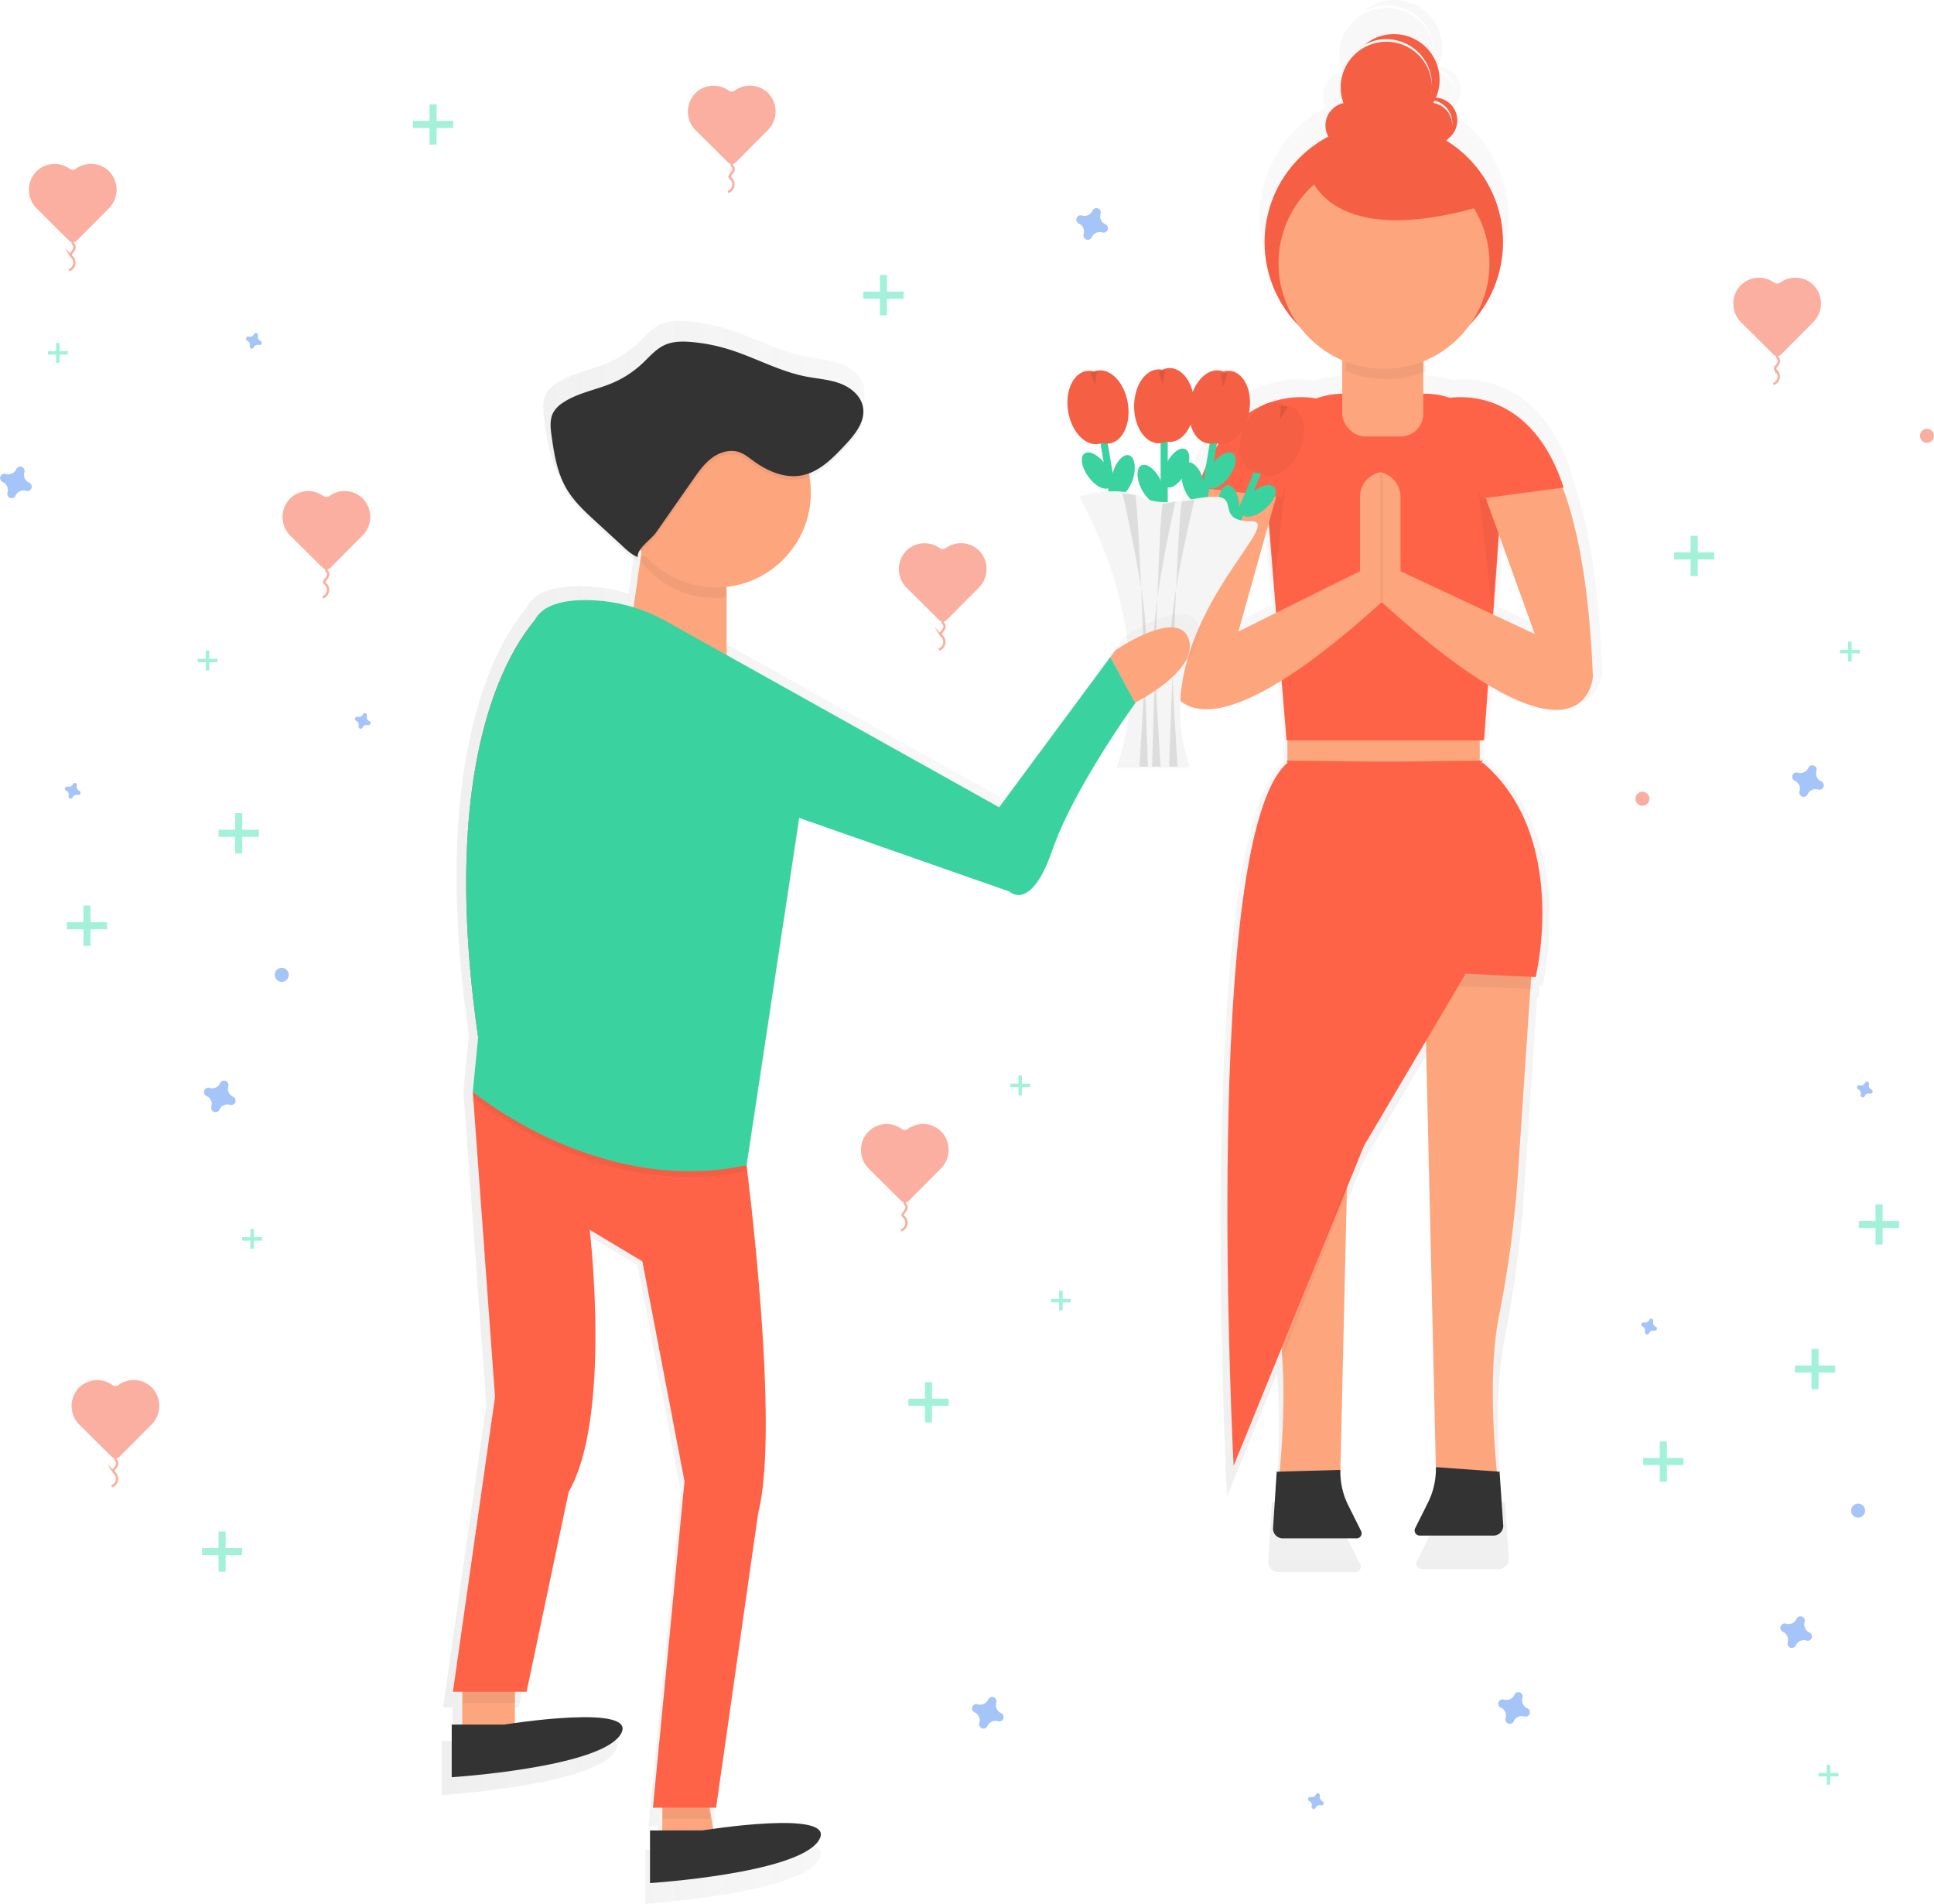 <svg id="f21aae09-1e91-4712-bd71-b66e0e1639c2" data-name="Layer 1" xmlns="http://www.w3.org/2000/svg" xmlns:xlink="http://www.w3.org/1999/xlink" width="815.87" height="803.06" viewBox="0 0 815.87 803.06"><defs><linearGradient id="e08ae246-9923-473c-893a-bafa52b5bffd" x1="774.33" y1="714.58" x2="774.33" y2="48.47" gradientUnits="userSpaceOnUse"><stop offset="0" stop-color="gray" stop-opacity="0.25"/><stop offset="0.54" stop-color="gray" stop-opacity="0.12"/><stop offset="1" stop-color="gray" stop-opacity="0.1"/></linearGradient><linearGradient id="4b6995c3-17d2-4db7-90cf-5d4e31ed6999" x1="695" y1="234.7" x2="695" y2="201.95" xlink:href="#e08ae246-9923-473c-893a-bafa52b5bffd"/><linearGradient id="9e932041-c94c-45e6-b53a-e57935e29db0" x1="706.85" y1="253.9" x2="706.85" y2="238.74" gradientTransform="translate(488.88 -470.23) rotate(53.86)" xlink:href="#e08ae246-9923-473c-893a-bafa52b5bffd"/><linearGradient id="bd9a810c-fedf-4ace-8d1e-2c1929a73b1a" x1="729.4" y1="248.37" x2="729.4" y2="216.62" xlink:href="#e08ae246-9923-473c-893a-bafa52b5bffd"/><linearGradient id="9624227a-2ea3-4e3b-8c57-5965d2ecc536" x1="723.22" y1="265.97" x2="723.22" y2="253.15" gradientTransform="translate(340.62 -407.22) rotate(40.41)" xlink:href="#e08ae246-9923-473c-893a-bafa52b5bffd"/><linearGradient id="c883fe55-a579-4c62-8ce1-1e582fcc781b" x1="654.48" y1="234.7" x2="654.48" y2="202.92" xlink:href="#e08ae246-9923-473c-893a-bafa52b5bffd"/><linearGradient id="7821e36d-e922-407b-8b27-47670f0c2923" x1="654.44" y1="253.9" x2="654.44" y2="238.74" xlink:href="#e08ae246-9923-473c-893a-bafa52b5bffd"/><linearGradient id="0d2b84db-cd79-4f8e-ada2-f5ace2bd0550" x1="684.88" y1="374.01" x2="684.88" y2="236.83" xlink:href="#e08ae246-9923-473c-893a-bafa52b5bffd"/><linearGradient id="f8a08d85-c1d3-485a-86b7-8b3df5ed85e7" x1="378.45" y1="517.7" x2="698.21" y2="517.7" xlink:href="#e08ae246-9923-473c-893a-bafa52b5bffd"/></defs><title>love is in the air</title><path d="M854.78,248.45l.43-.06c-13.46-41.21-42.45-40.56-50.2-39.6A34.61,34.61,0,0,0,794,207h-.68v-9.4l1.06-.41a17.1,17.1,0,0,0-.92-4.53A46.66,46.66,0,0,0,813.9,176.5a52.57,52.57,0,0,0-10.38-81,10.12,10.12,0,0,0,.67-.84,10.06,10.06,0,0,0-5.28-18.17,20.13,20.13,0,0,0-31.34-23.39,20.13,20.13,0,0,1,29.58,17.77c0,.22,0,.44,0,.66a20.13,20.13,0,1,0-39,7.4,10.07,10.07,0,0,0-6.66,14.74,52.57,52.57,0,0,0-12.82,83.62,46.67,46.67,0,0,0,19,15V207a34.57,34.57,0,0,0-11.52,2.1s-36.53-8.54-52.15,39.28h0c-6.61,17.52-11.77,43.9-13.32,83.38,0,0,2.93,31.16,50.26,1.69l2.16,26.4h.38v8.94H733l.38.75v.24c-38.25,33-23.68,309.91-23.68,309.91l21.07-51.76c1.86,20,.29,42.72-.79,54.24l-1.33,0-1.59,24.55a4.31,4.31,0,0,0,4.28,4.85H763.9a2.23,2.23,0,0,0,2-3.23l-5.64-11.28a33.22,33.22,0,0,1-3.5-15.63L759.66,557l7.51-18.45,27.33-46.25,4.37,187.91a33.22,33.22,0,0,1-3.5,15.63l-5.64,11.28a2.23,2.23,0,0,0,2,3.23h32.54a4.3,4.3,0,0,0,3.52-1.83l.76,6h0l-.76-6a4.29,4.29,0,0,0,.76-3l-1.59-23.32-1.22-.09c-1.31-13.56-3.65-45.94,1-68.68a499.8,499.8,0,0,0,8.6-66.69l5.19-77.48.82,0,.28-5.19,1.21.06s15.14-61.58-23.16-94.41H819l.48-.95h-1.32v-8.95h1.91l1.77-24.47c44.5,26.76,46.19-3.62,46.19-3.62C866.53,292.33,861.37,266,854.78,248.45ZM806.09,87.61c0,.18,0,.36,0,.55a10.07,10.07,0,0,0-8.36-9.35q.29-.5.56-1A10.07,10.07,0,0,1,806.09,87.61ZM711.8,311.84l13.37-47.65,3.23,39.41Zm112.32-7.46,2.54-35.25L842.45,313Z" transform="translate(-192.07 -48.47)" opacity="0.5" fill="url(#e08ae246-9923-473c-893a-bafa52b5bffd)"/><circle cx="583.76" cy="102.14" r="50.3" fill="#f55f44"/><path d="M824.16,675.23s-5.45-43.62.3-71.8a478.19,478.19,0,0,0,8.23-63.81l6.58-98.22-46.52,8.72,5.05,217.21" transform="translate(-192.07 -48.47)" fill="#fda57d"/><path d="M797.8,667.33a31.78,31.78,0,0,1-3.35,15l-5.39,10.79a2.14,2.14,0,0,0,1.91,3.09h31.13a4.13,4.13,0,0,0,4.09-4.64l-1.52-22.31" transform="translate(-192.07 -48.47)" fill="#333"/><path d="M731.16,676.4s5.45-43.62-.3-71.8a478.19,478.19,0,0,1-8.23-63.81l-6.58-98.22,46.52,8.72-5.05,217.21" transform="translate(-192.07 -48.47)" fill="#fda57d"/><path d="M757.52,668.51a31.78,31.78,0,0,0,3.35,15l5.39,10.79a2.14,2.14,0,0,1-1.91,3.09H733.22a4.13,4.13,0,0,1-4.09-4.64l1.52-23.49" transform="translate(-192.07 -48.47)" fill="#333"/><rect x="543.1" y="302.19" width="81.14" height="31.41" fill="#fda57d"/><polygon points="633.16 643.96 633.16 643.97 634.13 651.73 634.13 651.73 633.16 643.96"/><polygon points="601.75 415.66 646.37 417.03 647.2 401.6 600.69 410.32 601.75 415.66" opacity="0.05"/><polygon points="569.71 415.66 525.09 417.03 524.26 401.6 570.77 410.32 569.71 415.66" opacity="0.05"/><path d="M818.14,360.79H734.8L725.53,247.7a33.15,33.15,0,0,1,33.15-33.15h34.47A33.15,33.15,0,0,1,826.3,247.7Z" transform="translate(-192.07 -48.47)" fill="#ff6347"/><rect x="566.24" y="137.1" width="34.19" height="47.01" rx="9.6" ry="9.6" fill="#fda57d"/><path d="M734.8,369.34,764,426.56H784.9V458l55,2.62s14.49-58.92-22.16-90.33Z" transform="translate(-192.07 -48.47)" fill="#ff6347"/><path d="M817.58,369.34l-29.16,57.22,21.79,32.9-42.73,72.33-55,135s-14-265.14,22.69-296.55Z" transform="translate(-192.07 -48.47)" fill="#ff6347"/><g opacity="0.05"><path d="M736.33,235.52a33.36,33.36,0,0,1,1.46-5.17,33.07,33.07,0,0,0-11.2,24.83l3.16,38.53Z" transform="translate(-192.07 -48.47)"/></g><g opacity="0.05"><path d="M814.9,247.27a33.36,33.36,0,0,0-1.46-5.17,33.07,33.07,0,0,1,11.2,24.83l-3.16,38.53Z" transform="translate(-192.07 -48.47)"/></g><path d="M840.52,234.19c11,13.74,21.25,42.18,23.51,99.72,0,0-2.62,47.12-89-31.41l-2.62-52.83h0a1.91,1.91,0,0,1,2.3-1.88A10.47,10.47,0,0,1,782.88,258v31.41l56.63,26.5L814.33,246C811.66,230.91,830.93,222.19,840.52,234.19Z" transform="translate(-192.07 -48.47)" fill="#fda57d"/><path d="M801.82,216.56s35-8.17,49.89,37.58L817,258.75Z" transform="translate(-192.07 -48.47)" fill="#ff6347"/><path d="M713.7,228.45c-12.84,10.75-26.42,38.26-29.05,105.47,0,0,4.38,46.64,90.76-31.89l.85-52.35h0a1.91,1.91,0,0,0-2.3-1.88A10.47,10.47,0,0,0,765.79,258v31.41L714.5,314.85,735.21,241C737.36,228.9,723.15,220.53,713.7,228.45Z" transform="translate(-192.07 -48.47)" fill="#fda57d"/><path d="M747.28,216.56s-35-8.17-49.89,37.58l35.28,4.08Z" transform="translate(-192.07 -48.47)" fill="#ff6347"/><rect x="582.27" y="200.14" width="1.07" height="53.42" opacity="0.05"/><path d="M777,208.35a44.35,44.35,0,0,0,16.53-3.19,16.38,16.38,0,0,0-16.34-15.32h-1.4a16.39,16.39,0,0,0-16.32,14.91A44.34,44.34,0,0,0,777,208.35Z" transform="translate(-192.07 -48.47)" opacity="0.05"/><circle cx="583.85" cy="111.11" r="44.5" fill="#fda57d"/><circle cx="568.78" cy="52.91" r="9.63" fill="#f55f44"/><circle cx="603.02" cy="52.91" r="9.63" fill="#f55f44"/><circle cx="584.83" cy="36.86" r="19.26" fill="#f55f44"/><path d="M797.23,89.61a9.59,9.59,0,0,0-5.37,1.64,9.63,9.63,0,0,1,8.61,17.06,9.63,9.63,0,0,0-3.23-18.69Z" transform="translate(-192.07 -48.47)" fill="#f55f44"/><path d="M780.1,62.86a19.18,19.18,0,0,0-12.25,4.4,19.26,19.26,0,0,1,21.29,31.87,19.26,19.26,0,0,0-9-36.27Z" transform="translate(-192.07 -48.47)" fill="#f55f44"/><path d="M743.72,119.57s5.35,35.31,72.77,16.05l-33.17-28.89Z" transform="translate(-192.07 -48.47)" fill="#f55f44"/><polygon points="567.51 500.2 540.99 570.12 540.99 572.53 567.51 505.02 567.51 500.2" opacity="0.05"/><g opacity="0.5"><rect x="779.65" y="270.64" width="1.48" height="8.39" fill="#47e6b1"/><rect x="971.72" y="319.11" width="1.48" height="8.39" transform="translate(1103.69 -697.62) rotate(90)" fill="#47e6b1"/></g><g opacity="0.5"><rect x="429.65" y="453.64" width="1.48" height="8.39" fill="#47e6b1"/><rect x="621.72" y="502.11" width="1.48" height="8.39" transform="translate(936.69 -164.62) rotate(90)" fill="#47e6b1"/></g><g opacity="0.5"><rect x="105.61" y="518.41" width="1.48" height="8.39" fill="#47e6b1"/><rect x="297.68" y="566.88" width="1.48" height="8.39" transform="translate(677.42 224.18) rotate(90)" fill="#47e6b1"/></g><g opacity="0.5"><rect x="446.81" y="544.42" width="1.48" height="8.39" fill="#47e6b1"/><rect x="638.88" y="592.89" width="1.48" height="8.39" transform="translate(1044.64 -91.01) rotate(90)" fill="#47e6b1"/></g><path d="M749.92,808.27a1.81,1.81,0,0,1-1-2.19.87.87,0,0,0,0-.2h0a.91.91,0,0,0-1.63-.6h0a.87.87,0,0,0-.1.18,1.81,1.81,0,0,1-2.19,1l-.2,0h0a.91.91,0,0,0-.6,1.63h0a.87.87,0,0,0,.18.1,1.81,1.81,0,0,1,1,2.19.87.87,0,0,0,0,.2h0a.91.91,0,0,0,1.63.6h0a.87.87,0,0,0,.1-.18,1.81,1.81,0,0,1,2.19-1l.2,0h0a.91.91,0,0,0,.6-1.63h0A.87.87,0,0,0,749.92,808.27Z" transform="translate(-192.07 -48.47)" fill="#4d8af0" opacity="0.5"/><path d="M981.53,508.08a1.81,1.81,0,0,1-1-2.19.87.87,0,0,0,0-.2h0a.91.91,0,0,0-1.63-.6h0a.87.87,0,0,0-.1.18,1.81,1.81,0,0,1-2.19,1l-.2,0h0a.91.91,0,0,0-.6,1.63h0a.87.87,0,0,0,.18.1,1.81,1.81,0,0,1,1,2.19.87.87,0,0,0,0,.2h0a.91.91,0,0,0,1.63.6h0a.87.87,0,0,0,.1-.18,1.81,1.81,0,0,1,2.19-1l.2,0h0a.91.91,0,0,0,.6-1.63h0A.87.87,0,0,0,981.53,508.08Z" transform="translate(-192.07 -48.47)" fill="#4d8af0" opacity="0.5"/><path d="M347.86,352.62a1.81,1.81,0,0,1-1-2.19.87.87,0,0,0,0-.2h0a.91.91,0,0,0-1.63-.6h0a.87.87,0,0,0-.1.18,1.81,1.81,0,0,1-2.19,1l-.2,0h0a.91.91,0,0,0-.6,1.63h0a.87.87,0,0,0,.18.1,1.81,1.81,0,0,1,1,2.19.87.87,0,0,0,0,.2h0a.91.91,0,0,0,1.63.6h0a.87.87,0,0,0,.1-.18,1.81,1.81,0,0,1,2.19-1l.2,0h0a.91.91,0,0,0,.6-1.63h0A.87.87,0,0,0,347.86,352.62Z" transform="translate(-192.07 -48.47)" fill="#4d8af0" opacity="0.5"/><circle cx="812.9" cy="183.82" r="2.96" fill="#f55f44" opacity="0.5"/><circle cx="118.85" cy="411.21" r="2.96" fill="#4d8af0" opacity="0.5"/><circle cx="692.86" cy="336.94" r="2.96" fill="#f55f44" opacity="0.5"/><g opacity="0.5"><path d="M499.4,86.64A10.89,10.89,0,0,0,485.2,88a11.13,11.13,0,0,0,.44,15.51L499.22,117a2.27,2.27,0,0,0,3.21,0l13.5-13.58a11.13,11.13,0,0,0,.35-15.51,10.89,10.89,0,0,0-14.21-1.24A2.29,2.29,0,0,1,499.4,86.64Z" transform="translate(-192.07 -48.47)" fill="#f55f44"/><path d="M500.91,116.44a2,2,0,0,0,0,1.9,8.78,8.78,0,0,1,.53.88c.35.87-.26,1.82-.88,2.53-.39.45-.83,1.06-.57,1.6a2,2,0,0,0,.46.52,3.35,3.35,0,0,1-1.28,5.58" transform="translate(-192.07 -48.47)" fill="none" stroke="#f55f44" stroke-miterlimit="10"/></g><g opacity="0.5"><path d="M940.4,167.64A10.89,10.89,0,0,0,926.2,169a11.13,11.13,0,0,0,.44,15.51L940.22,198a2.27,2.27,0,0,0,3.21,0l13.5-13.58a11.13,11.13,0,0,0,.35-15.51,10.89,10.89,0,0,0-14.21-1.24A2.29,2.29,0,0,1,940.4,167.64Z" transform="translate(-192.07 -48.47)" fill="#f55f44"/><path d="M941.91,197.44a2,2,0,0,0,0,1.9,8.78,8.78,0,0,1,.53.88c.35.87-.26,1.82-.88,2.53-.39.45-.83,1.06-.57,1.6a2,2,0,0,0,.46.52,3.35,3.35,0,0,1-1.28,5.58" transform="translate(-192.07 -48.47)" fill="none" stroke="#f55f44" stroke-miterlimit="10"/></g><g opacity="0.5"><path d="M239.4,632.64A10.89,10.89,0,0,0,225.2,634a11.13,11.13,0,0,0,.44,15.51L239.22,663a2.27,2.27,0,0,0,3.21,0l13.5-13.58a11.13,11.13,0,0,0,.35-15.51,10.89,10.89,0,0,0-14.21-1.24A2.29,2.29,0,0,1,239.4,632.64Z" transform="translate(-192.07 -48.47)" fill="#f55f44"/><path d="M240.91,662.44a2,2,0,0,0,0,1.9,8.78,8.78,0,0,1,.53.88c.35.87-.26,1.82-.88,2.53-.39.45-.83,1.06-.57,1.6a2,2,0,0,0,.46.52,3.35,3.35,0,0,1-1.28,5.58" transform="translate(-192.07 -48.47)" fill="none" stroke="#f55f44" stroke-miterlimit="10"/></g><g opacity="0.5"><path d="M221.4,119.64A10.89,10.89,0,0,0,207.2,121a11.13,11.13,0,0,0,.44,15.51L221.22,150a2.27,2.27,0,0,0,3.21,0l13.5-13.58a11.13,11.13,0,0,0,.35-15.51,10.89,10.89,0,0,0-14.21-1.24A2.29,2.29,0,0,1,221.4,119.64Z" transform="translate(-192.07 -48.47)" fill="#f55f44"/><path d="M222.91,149.44a2,2,0,0,0,0,1.9,8.78,8.78,0,0,1,.53.88c.35.87-.26,1.82-.88,2.53-.39.45-.83,1.06-.57,1.6a2,2,0,0,0,.46.52,3.35,3.35,0,0,1-1.28,5.58" transform="translate(-192.07 -48.47)" fill="none" stroke="#f55f44" stroke-miterlimit="10"/></g><g opacity="0.5"><path d="M572.4,524.64A10.89,10.89,0,0,0,558.2,526a11.13,11.13,0,0,0,.44,15.51L572.22,555a2.27,2.27,0,0,0,3.21,0l13.5-13.58a11.13,11.13,0,0,0,.35-15.51,10.89,10.89,0,0,0-14.21-1.24A2.29,2.29,0,0,1,572.4,524.64Z" transform="translate(-192.07 -48.47)" fill="#f55f44"/><path d="M573.91,554.44a2,2,0,0,0,0,1.9,8.78,8.78,0,0,1,.53.88c.35.87-.26,1.82-.88,2.53-.39.45-.83,1.06-.57,1.6a2,2,0,0,0,.46.52,3.35,3.35,0,0,1-1.28,5.58" transform="translate(-192.07 -48.47)" fill="none" stroke="#f55f44" stroke-miterlimit="10"/></g><g opacity="0.5"><path d="M588.4,279.64A10.89,10.89,0,0,0,574.2,281a11.13,11.13,0,0,0,.44,15.51L588.22,310a2.27,2.27,0,0,0,3.21,0l13.5-13.58a11.13,11.13,0,0,0,.35-15.51,10.89,10.89,0,0,0-14.21-1.24A2.29,2.29,0,0,1,588.4,279.64Z" transform="translate(-192.07 -48.47)" fill="#f55f44"/><path d="M589.91,309.44a2,2,0,0,0,0,1.9,8.78,8.78,0,0,1,.53.88c.35.87-.26,1.82-.88,2.53-.39.45-.83,1.06-.57,1.6a2,2,0,0,0,.46.52,3.35,3.35,0,0,1-1.28,5.58" transform="translate(-192.07 -48.47)" fill="none" stroke="#f55f44" stroke-miterlimit="10"/></g><g opacity="0.5"><path d="M328.4,257.64A10.89,10.89,0,0,0,314.2,259a11.13,11.13,0,0,0,.44,15.51L328.22,288a2.27,2.27,0,0,0,3.21,0l13.5-13.58a11.13,11.13,0,0,0,.35-15.51,10.89,10.89,0,0,0-14.21-1.24A2.29,2.29,0,0,1,328.4,257.64Z" transform="translate(-192.07 -48.47)" fill="#f55f44"/><path d="M329.91,287.44a2,2,0,0,0,0,1.9,8.78,8.78,0,0,1,.53.88c.35.87-.26,1.82-.88,2.53-.39.45-.83,1.06-.57,1.6a2,2,0,0,0,.46.52,3.35,3.35,0,0,1-1.28,5.58" transform="translate(-192.07 -48.47)" fill="none" stroke="#f55f44" stroke-miterlimit="10"/></g><g opacity="0.5"><rect x="390.19" y="583" width="3" height="17" fill="#47e6b1"/><rect x="582.26" y="631.47" width="3" height="17" transform="translate(1031.66 7.74) rotate(90)" fill="#47e6b1"/></g><g opacity="0.5"><rect x="791.19" y="508" width="3" height="17" fill="#47e6b1"/><rect x="983.26" y="556.47" width="3" height="17" transform="translate(1357.66 -468.26) rotate(90)" fill="#47e6b1"/></g><g opacity="0.5"><rect x="181.19" y="44" width="3" height="17" fill="#47e6b1"/><rect x="373.26" y="92.47" width="3" height="17" transform="translate(283.66 -322.26) rotate(90)" fill="#47e6b1"/></g><g opacity="0.5"><rect x="713.19" y="226" width="3" height="17" fill="#47e6b1"/><rect x="905.26" y="274.47" width="3" height="17" transform="translate(997.66 -672.26) rotate(90)" fill="#47e6b1"/></g><g opacity="0.5"><rect x="99.19" y="343" width="3" height="17" fill="#47e6b1"/><rect x="291.26" y="391.47" width="3" height="17" transform="translate(500.66 58.74) rotate(90)" fill="#47e6b1"/></g><g opacity="0.5"><rect x="92.19" y="646" width="3" height="17" fill="#47e6b1"/><rect x="284.26" y="694.47" width="3" height="17" transform="translate(796.66 368.74) rotate(90)" fill="#47e6b1"/></g><path d="M658.36,143.08a3.67,3.67,0,0,1-2-4.44,1.77,1.77,0,0,0,.08-.41h0a1.84,1.84,0,0,0-3.31-1.22h0a1.77,1.77,0,0,0-.2.36,3.67,3.67,0,0,1-4.44,2,1.77,1.77,0,0,0-.41-.08h0a1.84,1.84,0,0,0-1.22,3.31h0a1.77,1.77,0,0,0,.36.2,3.67,3.67,0,0,1,2,4.44,1.77,1.77,0,0,0-.08.41h0a1.84,1.84,0,0,0,3.31,1.22h0a1.77,1.77,0,0,0,.2-.36,3.67,3.67,0,0,1,4.44-2,1.77,1.77,0,0,0,.41.08h0a1.84,1.84,0,0,0,1.22-3.31h0A1.77,1.77,0,0,0,658.36,143.08Z" transform="translate(-192.07 -48.47)" fill="#4d8af0" opacity="0.5"/><path d="M960.36,378.08a3.67,3.67,0,0,1-2-4.44,1.77,1.77,0,0,0,.08-.41h0a1.84,1.84,0,0,0-3.31-1.22h0a1.77,1.77,0,0,0-.2.36,3.67,3.67,0,0,1-4.44,2,1.77,1.77,0,0,0-.41-.08h0a1.84,1.84,0,0,0-1.22,3.31h0a1.77,1.77,0,0,0,.36.2,3.67,3.67,0,0,1,2,4.44,1.77,1.77,0,0,0-.08.41h0a1.84,1.84,0,0,0,3.31,1.22h0a1.77,1.77,0,0,0,.2-.36,3.67,3.67,0,0,1,4.44-2,1.77,1.77,0,0,0,.41.08h0a1.84,1.84,0,0,0,1.22-3.31h0A1.77,1.77,0,0,0,960.36,378.08Z" transform="translate(-192.07 -48.47)" fill="#4d8af0" opacity="0.5"/><g opacity="0.5"><rect x="23.65" y="144.64" width="1.48" height="8.39" fill="#47e6b1"/><rect x="215.72" y="193.11" width="1.48" height="8.39" transform="translate(221.69 -67.62) rotate(90)" fill="#47e6b1"/></g><g opacity="0.5"><rect x="86.81" y="274.42" width="1.48" height="8.39" fill="#47e6b1"/><rect x="278.88" y="322.89" width="1.48" height="8.39" transform="translate(414.64 -1.01) rotate(90)" fill="#47e6b1"/></g><path d="M301.92,192.27a1.81,1.81,0,0,1-1-2.19.87.87,0,0,0,0-.2h0a.91.91,0,0,0-1.63-.6h0a.87.87,0,0,0-.1.18,1.81,1.81,0,0,1-2.19,1l-.2,0h0a.91.91,0,0,0-.6,1.63h0a.87.87,0,0,0,.18.1,1.81,1.81,0,0,1,1,2.19.87.87,0,0,0,0,.2h0a.91.91,0,0,0,1.63.6h0a.87.87,0,0,0,.1-.18,1.81,1.81,0,0,1,2.19-1l.2,0h0a.91.91,0,0,0,.6-1.63h0A.87.87,0,0,0,301.92,192.27Z" transform="translate(-192.07 -48.47)" fill="#4d8af0" opacity="0.5"/><path d="M225.53,382.08a1.81,1.81,0,0,1-1-2.19.87.87,0,0,0,0-.2h0a.91.91,0,0,0-1.63-.6h0a.87.87,0,0,0-.1.18,1.81,1.81,0,0,1-2.19,1l-.2,0h0a.91.91,0,0,0-.6,1.63h0a.87.87,0,0,0,.18.1,1.81,1.81,0,0,1,1,2.19.87.87,0,0,0,0,.2h0a.91.91,0,0,0,1.63.6h0a.87.87,0,0,0,.1-.18,1.81,1.81,0,0,1,2.19-1l.2,0h0a.91.91,0,0,0,.6-1.63h0A.87.87,0,0,0,225.53,382.08Z" transform="translate(-192.07 -48.47)" fill="#4d8af0" opacity="0.5"/><g opacity="0.5"><rect x="35.19" y="382" width="3" height="17" fill="#47e6b1"/><rect x="227.26" y="430.47" width="3" height="17" transform="translate(475.66 161.74) rotate(90)" fill="#47e6b1"/></g><g opacity="0.5"><rect x="371.19" y="116" width="3" height="17" fill="#47e6b1"/><rect x="563.26" y="164.47" width="3" height="17" transform="translate(545.66 -440.26) rotate(90)" fill="#47e6b1"/></g><path d="M204.36,252.08a3.67,3.67,0,0,1-2-4.44,1.77,1.77,0,0,0,.08-.41h0a1.84,1.84,0,0,0-3.31-1.22h0a1.77,1.77,0,0,0-.2.36,3.67,3.67,0,0,1-4.44,2,1.77,1.77,0,0,0-.41-.08h0a1.84,1.84,0,0,0-1.22,3.31h0a1.77,1.77,0,0,0,.36.2,3.67,3.67,0,0,1,2,4.44,1.77,1.77,0,0,0-.08.41h0a1.84,1.84,0,0,0,3.31,1.22h0a1.77,1.77,0,0,0,.2-.36,3.67,3.67,0,0,1,4.44-2,1.77,1.77,0,0,0,.41.08h0a1.84,1.84,0,0,0,1.22-3.31h0A1.77,1.77,0,0,0,204.36,252.08Z" transform="translate(-192.07 -48.47)" fill="#4d8af0" opacity="0.5"/><path d="M836.36,769.08a3.67,3.67,0,0,1-2-4.44,1.77,1.77,0,0,0,.08-.41h0a1.84,1.84,0,0,0-3.31-1.22h0a1.77,1.77,0,0,0-.2.36,3.67,3.67,0,0,1-4.44,2,1.77,1.77,0,0,0-.41-.08h0a1.84,1.84,0,0,0-1.22,3.31h0a1.77,1.77,0,0,0,.36.2,3.67,3.67,0,0,1,2,4.44,1.77,1.77,0,0,0-.08.41h0a1.84,1.84,0,0,0,3.31,1.22h0a1.77,1.77,0,0,0,.2-.36,3.67,3.67,0,0,1,4.44-2,1.77,1.77,0,0,0,.41.08h0a1.84,1.84,0,0,0,1.22-3.31h0A1.77,1.77,0,0,0,836.36,769.08Z" transform="translate(-192.07 -48.47)" fill="#4d8af0" opacity="0.5"/><path d="M290.36,511.08a3.67,3.67,0,0,1-2-4.44,1.77,1.77,0,0,0,.08-.41h0a1.84,1.84,0,0,0-3.31-1.22h0a1.77,1.77,0,0,0-.2.36,3.67,3.67,0,0,1-4.44,2,1.77,1.77,0,0,0-.41-.08h0a1.84,1.84,0,0,0-1.22,3.31h0a1.77,1.77,0,0,0,.36.2,3.67,3.67,0,0,1,2,4.44,1.77,1.77,0,0,0-.08.41h0a1.84,1.84,0,0,0,3.31,1.22h0a1.77,1.77,0,0,0,.2-.36,3.67,3.67,0,0,1,4.44-2,1.77,1.77,0,0,0,.41.08h0a1.84,1.84,0,0,0,1.22-3.31h0A1.77,1.77,0,0,0,290.36,511.08Z" transform="translate(-192.07 -48.47)" fill="#4d8af0" opacity="0.5"/><g opacity="0.5"><rect x="770.61" y="744.41" width="1.48" height="8.39" fill="#47e6b1"/><rect x="962.68" y="792.88" width="1.48" height="8.39" transform="translate(1568.42 -214.82) rotate(90)" fill="#47e6b1"/></g><circle cx="783.85" cy="637.21" r="2.96" fill="#4d8af0" opacity="0.5"/><g opacity="0.5"><rect x="764.19" y="569" width="3" height="17" fill="#47e6b1"/><rect x="956.26" y="617.47" width="3" height="17" transform="translate(1391.66 -380.26) rotate(90)" fill="#47e6b1"/></g><path d="M890.53,608.08a1.81,1.81,0,0,1-1-2.19.87.87,0,0,0,0-.2h0a.91.91,0,0,0-1.63-.6h0a.87.87,0,0,0-.1.18,1.81,1.81,0,0,1-2.19,1l-.2,0h0a.91.91,0,0,0-.6,1.63h0a.87.87,0,0,0,.18.1,1.81,1.81,0,0,1,1,2.19.87.87,0,0,0,0,.2h0a.91.91,0,0,0,1.63.6h0a.87.87,0,0,0,.1-.18,1.81,1.81,0,0,1,2.19-1l.2,0h0a.91.91,0,0,0,.6-1.63h0A.87.87,0,0,0,890.53,608.08Z" transform="translate(-192.07 -48.47)" fill="#4d8af0" opacity="0.5"/><g opacity="0.5"><rect x="700.19" y="608" width="3" height="17" fill="#47e6b1"/><rect x="892.26" y="656.47" width="3" height="17" transform="translate(1366.66 -277.26) rotate(90)" fill="#47e6b1"/></g><path d="M955.36,737.08a3.67,3.67,0,0,1-2-4.44,1.77,1.77,0,0,0,.08-.41h0a1.84,1.84,0,0,0-3.31-1.22h0a1.77,1.77,0,0,0-.2.36,3.67,3.67,0,0,1-4.44,2,1.77,1.77,0,0,0-.41-.08h0a1.84,1.84,0,0,0-1.22,3.31h0a1.77,1.77,0,0,0,.36.2,3.67,3.67,0,0,1,2,4.44,1.77,1.77,0,0,0-.08.41h0a1.84,1.84,0,0,0,3.31,1.22h0a1.77,1.77,0,0,0,.2-.36,3.67,3.67,0,0,1,4.44-2,1.77,1.77,0,0,0,.41.08h0a1.84,1.84,0,0,0,1.22-3.31h0A1.77,1.77,0,0,0,955.36,737.08Z" transform="translate(-192.07 -48.47)" fill="#4d8af0" opacity="0.5"/><path d="M614.36,771.08a3.67,3.67,0,0,1-2-4.44,1.77,1.77,0,0,0,.08-.41h0a1.84,1.84,0,0,0-3.31-1.22h0a1.77,1.77,0,0,0-.2.36,3.67,3.67,0,0,1-4.44,2,1.77,1.77,0,0,0-.41-.08h0a1.84,1.84,0,0,0-1.22,3.31h0a1.77,1.77,0,0,0,.36.2,3.67,3.67,0,0,1,2,4.44,1.77,1.77,0,0,0-.08.41h0a1.84,1.84,0,0,0,3.31,1.22h0a1.77,1.77,0,0,0,.2-.36,3.67,3.67,0,0,1,4.44-2,1.77,1.77,0,0,0,.41.08h0a1.84,1.84,0,0,0,1.22-3.31h0A1.77,1.77,0,0,0,614.36,771.08Z" transform="translate(-192.07 -48.47)" fill="#4d8af0" opacity="0.5"/><g opacity="0.5"><path d="M680.64,234.36a7.43,7.43,0,0,0,3.22-.75,7.2,7.2,0,0,0,1.49.16c3.79,0,7.12-3,9-7.47,1.21,4.35,3.9,7.51,7.43,8.1a7.43,7.43,0,0,0,3.3-.2,7.2,7.2,0,0,0,1.45.41c5.78,1,11.64-5.26,13.11-13.92s-2-16.48-7.81-17.45a7.43,7.43,0,0,0-3.3.2,7.2,7.2,0,0,0-1.45-.41c-4.66-.79-9.38,3.12-11.79,9.2-1.52-6-5.39-10.28-9.92-10.28a7.43,7.43,0,0,0-3.22.75,7.2,7.2,0,0,0-1.49-.16c-5.86,0-10.61,7.12-10.61,15.91S674.78,234.36,680.64,234.36Z" transform="translate(-192.07 -48.47)" opacity="0.1" fill="url(#4b6995c3-17d2-4db7-90cf-5d4e31ed6999)"/><ellipse cx="707.28" cy="246.08" rx="9.09" ry="4.55" transform="matrix(0.59, -0.81, 0.81, 0.59, -100.65, 623.67)" opacity="0.1" fill="url(#9e932041-c94c-45e6-b53a-e57935e29db0)"/><path d="M737.91,218.51a7.43,7.43,0,0,0-3.26-.57,7.2,7.2,0,0,0-1.31-.73c-5.39-2.29-12.55,2.41-16,10.49s-1.85,16.5,3.54,18.79a7.43,7.43,0,0,0,3.26.57,7.2,7.2,0,0,0,1.31.73c5.39,2.29,12.55-2.41,16-10.49S743.3,220.8,737.91,218.51Z" transform="translate(-192.07 -48.47)" opacity="0.1" fill="url(#bd9a810c-fedf-4ace-8d1e-2c1929a73b1a)"/><ellipse cx="723.52" cy="259.13" rx="9.09" ry="4.55" transform="translate(-187.43 482.41) rotate(-40.41)" opacity="0.1" fill="url(#9624227a-2ea3-4e3b-8c57-5965d2ecc536)"/><path d="M654.76,234.6a7.2,7.2,0,0,0,1.45-.41,7.43,7.43,0,0,0,3.3.2c5.78-1,9.27-8.79,7.81-17.45S660,202,654.21,203a7.15,7.15,0,0,0-1.32.36l-.16,0a7.42,7.42,0,0,0-3.27-.2c-5.78,1-9.27,8.79-7.81,17.45S649,235.58,654.76,234.6Z" transform="translate(-192.07 -48.47)" opacity="0.1" fill="url(#c883fe55-a579-4c62-8ce1-1e582fcc781b)"/><path d="M657.68,243.4c-3-4.05-9-4.66-9-4.66s-1.27,6,1.69,10,7,6.14,9,4.66S660.64,247.46,657.68,243.4Z" transform="translate(-192.07 -48.47)" opacity="0.1" fill="url(#7821e36d-e922-407b-8b27-47670f0c2923)"/><path d="M720.71,267.94a18.05,18.05,0,0,1-6-.81,15.31,15.31,0,0,0,.73-6c-.31-5-5.1-8.79-5.1-8.79a16.64,16.64,0,0,0-3.28,5.18,10.56,10.56,0,0,0-2.22-.2,41,41,0,0,0-4.64.29,13.33,13.33,0,0,0-.32-7.69c-1.29-4.22-5.71-6.71-6.77-7.25a16.7,16.7,0,0,0-1-5.85s-5.89,1.61-8.13,6.1-2.25,9,0,10.16c1.85.93,4.65-.77,6.84-3.91a9.62,9.62,0,0,0,.37,3.41,14.56,14.56,0,0,0,3.27,5.88A57.28,57.28,0,0,1,682,259.65c1.54-1.65,1.31-5.67-.68-9.65-2.25-4.49-8.13-6.1-8.13-6.1s-2.25,5.67,0,10.16a15.42,15.42,0,0,0,3.53,4.72,21.59,21.59,0,0,1-3.73-1.45,20.41,20.41,0,0,0-4.19-1.52,17.23,17.23,0,0,0,1.34-3.22c1.47-4.8-1.69-10-1.69-10s-5.54,2.56-7,7.37a16.12,16.12,0,0,0-.74,5,53.54,53.54,0,0,0-14.23,2.35C683.59,326.28,662.37,374,662.37,374h31.82C673,315.67,736.62,267.94,720.71,267.94Z" transform="translate(-192.07 -48.47)" opacity="0.1" fill="url(#0d2b84db-cd79-4f8e-ada2-f5ace2bd0550)"/></g><line x1="491.12" y1="279.9" x2="491.12" y2="181.23" fill="none" stroke="#3ad29f" stroke-miterlimit="10" stroke-width="3"/><path d="M685.5,203.73a7.27,7.27,0,0,0-3.15.73,7.05,7.05,0,0,0-1.46-.16c-5.74,0-10.39,7-10.39,15.58s4.65,15.58,10.39,15.58a7.27,7.27,0,0,0,3.15-.73,7.05,7.05,0,0,0,1.46.16c5.74,0,10.39-7,10.39-15.58S691.24,203.73,685.5,203.73Z" transform="translate(-192.07 -48.47)" fill="#f55f44"/><ellipse cx="688.1" cy="245.86" rx="8.9" ry="4.45" transform="translate(-31.6 702.89) rotate(-63.43)" fill="#3ad29f"/><ellipse cx="677.56" cy="252.78" rx="4.45" ry="8.9" transform="translate(-233.58 281.23) rotate(-26.57)" fill="#3ad29f"/><line x1="496.34" y1="279.03" x2="512.75" y2="181.74" fill="none" stroke="#3ad29f" stroke-miterlimit="10" stroke-width="3"/><path d="M711.41,205a7.27,7.27,0,0,0-3.23.2,7.05,7.05,0,0,0-1.42-.4c-5.66-1-11.4,5.15-12.83,13.63s2,16.14,7.65,17.09a7.27,7.27,0,0,0,3.23-.2,7.05,7.05,0,0,0,1.42.4c5.66,1,11.4-5.15,12.83-13.63S717.07,205.94,711.41,205Z" transform="translate(-192.07 -48.47)" fill="#f55f44"/><ellipse cx="706.97" cy="246.95" rx="8.9" ry="4.45" transform="translate(-101.48 623.77) rotate(-53.86)" fill="#3ad29f"/><ellipse cx="695.43" cy="252.03" rx="4.45" ry="8.9" transform="translate(-235.36 165.74) rotate(-16.99)" fill="#3ad29f"/><line x1="494.02" y1="285.29" x2="532.61" y2="194.48" fill="none" stroke="#3ad29f" stroke-miterlimit="10" stroke-width="3"/><path d="M737,220a7.27,7.27,0,0,0-3.19-.56,7.05,7.05,0,0,0-1.28-.72C727.2,216.43,720.2,221,716.83,229s-1.81,16.16,3.47,18.4a7.27,7.27,0,0,0,3.19.56,7.05,7.05,0,0,0,1.28.72c5.28,2.24,12.29-2.36,15.65-10.28S742.24,222.19,737,220Z" transform="translate(-192.07 -48.47)" fill="#f55f44"/><ellipse cx="722.87" cy="259.73" rx="8.9" ry="4.45" transform="translate(-187.97 482.13) rotate(-40.41)" fill="#3ad29f"/><ellipse cx="710.47" cy="261.99" rx="4.45" ry="8.9" transform="translate(-206.9 -4.07) rotate(-3.54)" fill="#3ad29f"/><line x1="481.3" y1="279.03" x2="464.88" y2="181.74" fill="none" stroke="#3ad29f" stroke-miterlimit="10" stroke-width="3"/><path d="M650.35,205a7.27,7.27,0,0,1,3.23.2,7.05,7.05,0,0,1,1.42-.4c5.66-1,11.4,5.15,12.83,13.63s-2,16.14-7.65,17.09a7.27,7.27,0,0,1-3.23-.2,7.05,7.05,0,0,1-1.42.4c-5.66,1-11.4-5.15-12.83-13.63S644.7,205.94,650.35,205Z" transform="translate(-192.07 -48.47)" fill="#f55f44"/><ellipse cx="654.8" cy="246.95" rx="4.45" ry="8.9" transform="translate(-211.71 385.23) rotate(-36.14)" fill="#3ad29f"/><ellipse cx="666.34" cy="252.03" rx="8.9" ry="4.45" transform="matrix(0.29, -0.96, 0.96, 0.29, 38.54, 767.18)" fill="#3ad29f"/><path d="M647.42,258s15.58-5.19,26,0,20.77,0,31.16,0,0,10.39,15.58,10.39-46.74,46.74-26,103.86H663S683.77,325.48,647.42,258Z" transform="translate(-192.07 -48.47)" fill="#f5f5f5"/><polygon points="460.11 157.06 461.9 162.42 462.89 156.36 460.11 157.06" opacity="0.1"/><polygon points="488.72 156.86 490.51 162.22 491.5 156.16 488.72 156.86" opacity="0.1"/><polygon points="515.03 157.56 515.97 163.14 517.88 157.3 515.03 157.56" opacity="0.1"/><polygon points="540.43 171.1 539.94 176.73 543.26 171.57 540.43 171.1" opacity="0.1"/><path d="M665.59,256.49s9.84,42.92,9.84,59-2.68,56.33-2.68,56.33h3.58S672.74,263.64,671,257.38Z" transform="translate(-192.07 -48.47)" opacity="0.1"/><path d="M687.94,260.06S679,299.4,679,315.5s2.68,56.33,2.68,56.33h-3.58s2.68-104.61,4.47-110.87Z" transform="translate(-192.07 -48.47)" opacity="0.1"/><path d="M696,259.17s-9.84,40.23-9.84,56.33,2.68,56.33,2.68,56.33h-3.58s3.58-105.5,5.36-111.76Z" transform="translate(-192.07 -48.47)" opacity="0.1"/><g opacity="0.5"><path d="M697.7,312.61c-4.56-13.68-31.67,4.81-31.67,4.81l-2.23,3L615.6,385.58l-118.07-66V290.05a41,41,0,0,0,35.89-47.73c5.94-2.29,10.78-7.23,15.24-12,4.11-4.37,8.51-9.67,8.09-15.49a10.77,10.77,0,0,0-.16-2.78c-.94-4.91-5.38-8.49-10.08-10.2s-9.78-2-14.69-3c-11.7-2.29-22.27-8.4-33.68-11.86a76.62,76.62,0,0,0-15.91-3c-3.87-.32-7.9-.32-11.44,1.27-3.88,1.75-6.69,5.17-9.81,8.08a44.64,44.64,0,0,1-12.86,8.37c-7.07,3-15,4.23-21.37,8.47a12.61,12.61,0,0,0-4.31,4.32,11.74,11.74,0,0,0-1.15,6.14,30.79,30.79,0,0,0,.42,5.56c1.12,7.84,2.41,15.87,6.38,22.72,3.24,5.6,8.09,10.06,12.85,14.44l10.71,9.82c2.17,2,4.57,4.46,7.37,5.45-.18-1.3.56-2.67,1.66-4l-3.47,24.26a70.26,70.26,0,0,0-19.94-3.17c-9.12-.11-18.35,1.54-22.34,7.75a8.62,8.62,0,0,0-.61,1.18c-12.57,14.92-41.38,63.24-24.44,180.6-1.45,14.36-2.32,23.45-2.32,23.45l.1,1.44-.1,1.09.2.16L397.19,641,379,768.68H383v14.19h-4.56v22.8s63.34-4.05,73-18.24c8-11.77-31.82-7.15-45.61-5.23v-8.7h.25v-4.81h4.81L429.12,682c18.75-32.43,9.12-113.51,9.12-113.51L461,582.2l18.24,95.27L465.61,818.85h4.05v9.88h-5.32v22.8s63.34-4.05,73-18.24c8-11.77-31.8-7.15-45.59-5.23l-1.53-9.21H493l18.24-127.7c9-34.6-3.27-136.12-4.89-149.12l22.63-149.35-.32-.43.32-2.11,91.21,31.93s9.12,9.12,18.5-18c8.76-25.34,32.79-59.31,35.9-63.64l.33-.46S702.26,326.29,697.7,312.61Z" transform="translate(-192.07 -48.47)" fill="url(#f8a08d85-c1d3-485a-86b7-8b3df5ed85e7)"/></g><polygon points="195.01 709.2 195.01 731.4 217.21 731.4 217.21 700.31 195.01 709.2" fill="#fda57d"/><polygon points="279.39 753.61 279.39 780.25 301.6 775.81 297.16 749.17 279.39 753.61" fill="#fda57d"/><path d="M422.85,304.9s-53,39.72-26.89,195.17Z" transform="translate(-192.07 -48.47)" fill="#f55f44"/><path d="M422.85,304.9s-53,39.72-26.89,195.17Z" transform="translate(-192.07 -48.47)" fill="#3ad29f"/><polygon points="299.62 767.18 297.4 753.85 279.64 758.29 279.64 767.18 299.62 767.18" opacity="0.05"/><polygon points="195.25 718.32 217.46 718.32 217.46 705 195.25 713.88 195.25 718.32" opacity="0.05"/><polygon points="271 230.03 266.56 261.12 306.53 283.33 306.53 238.91 271 230.03" fill="#fda57d"/><path d="M383.13,762.1l17.77-124.36L391.52,509,507,540s14.31,110.54,4.93,146.56L494.16,811H467.51l13.32-137.68-17.77-92.77-22.21-13.32s9.38,79-8.88,110.54L414.22,762.1Z" transform="translate(-192.07 -48.47)" fill="#ff6347"/><path d="M693.52,318c-4.44-13.32-30.84,4.69-30.84,4.69l-2.17,2.94L671,345.08l.33-.45S698,331.3,693.52,318Z" transform="translate(-192.07 -48.47)" fill="#fda57d"/><path d="M462.58,307.12s-35.53-9.38-44.41,4.44-26.65,199.86-26.65,199.86,52.8,44.41,115.47,31.09L529.2,395.95Z" transform="translate(-192.07 -48.47)" opacity="0.05"/><path d="M613.58,389,473.21,310.6a70.08,70.08,0,0,0-33.29-9c-8.88-.11-17.87,1.5-21.75,7.54C409.28,322.91,391.52,509,391.52,509S444.32,553.36,507,540L529.2,393.48,618,424.57s8.88,8.88,18-17.52c8.53-24.68,31.93-57.75,35-62L660.5,325.61Z" transform="translate(-192.07 -48.47)" fill="#3ad29f"/><path d="M462.47,285.4a39.89,39.89,0,0,0,31.44,15.3,40.37,40.37,0,0,0,4.44-.25v-8.63l-35.53-8.88Z" transform="translate(-192.07 -48.47)" opacity="0.05"/><circle cx="302.09" cy="207.83" r="39.97" fill="#fda57d"/><path d="M382.63,775.92v22.21s61.68-3.95,71.06-17.77-48.85-4.44-48.85-4.44Z" transform="translate(-192.07 -48.47)" fill="#333"/><path d="M466.28,820.58v22.21S528,838.84,537.34,825s-48.85-4.44-48.85-4.44Z" transform="translate(-192.07 -48.47)" fill="#333"/><path d="M468.81,274.61l15.62-22.35c2.31-3.31,4.68-6.68,7.92-9.1s7.54-3.77,11.38-2.53c2.32.75,4.25,2.35,6.22,3.78,5.83,4.24,13,7.39,20.13,6.11,7.43-1.34,13.14-7.14,18.31-12.64,4.29-4.56,8.9-10.16,7.72-16.31-.92-4.78-5.24-8.26-9.82-9.93s-9.52-1.94-14.3-2.88c-11.39-2.23-21.69-8.18-32.8-11.55a74.61,74.61,0,0,0-15.5-3c-3.77-.31-7.7-.31-11.14,1.24-3.78,1.7-6.52,5-9.55,7.87a43.47,43.47,0,0,1-12.52,8.15c-6.88,2.94-14.57,4.12-20.81,8.25a12.28,12.28,0,0,0-4.19,4.21c-1.6,3-1.19,6.58-.71,9.92,1.09,7.63,2.34,15.45,6.21,22.12,3.16,5.45,7.87,9.8,12.52,14.06l10.43,9.57c2.11,1.94,4.45,4.34,7.18,5.31C460.62,281.48,466.84,277.43,468.81,274.61Z" transform="translate(-192.07 -48.47)" opacity="0.05"/><path d="M468.81,273.13l15.62-22.35c2.31-3.31,4.68-6.68,7.92-9.1s7.54-3.77,11.38-2.53c2.32.75,4.25,2.35,6.22,3.78,5.83,4.24,13,7.39,20.13,6.11,7.43-1.34,13.14-7.14,18.31-12.64,4.29-4.56,8.9-10.16,7.72-16.31-.92-4.78-5.24-8.26-9.82-9.93s-9.52-1.94-14.3-2.88c-11.39-2.23-21.69-8.18-32.8-11.55a74.61,74.61,0,0,0-15.5-3c-3.77-.31-7.7-.31-11.14,1.24-3.78,1.7-6.52,5-9.55,7.87A43.47,43.47,0,0,1,450.48,210c-6.88,2.94-14.57,4.12-20.81,8.25a12.28,12.28,0,0,0-4.19,4.21c-1.6,3-1.19,6.58-.71,9.92,1.09,7.63,2.34,15.45,6.21,22.12,3.16,5.45,7.87,9.8,12.52,14.06l10.43,9.57c2.11,1.94,4.45,4.34,7.18,5.31C460.62,280,466.84,275.95,468.81,273.13Z" transform="translate(-192.07 -48.47)" fill="#333"/></svg>